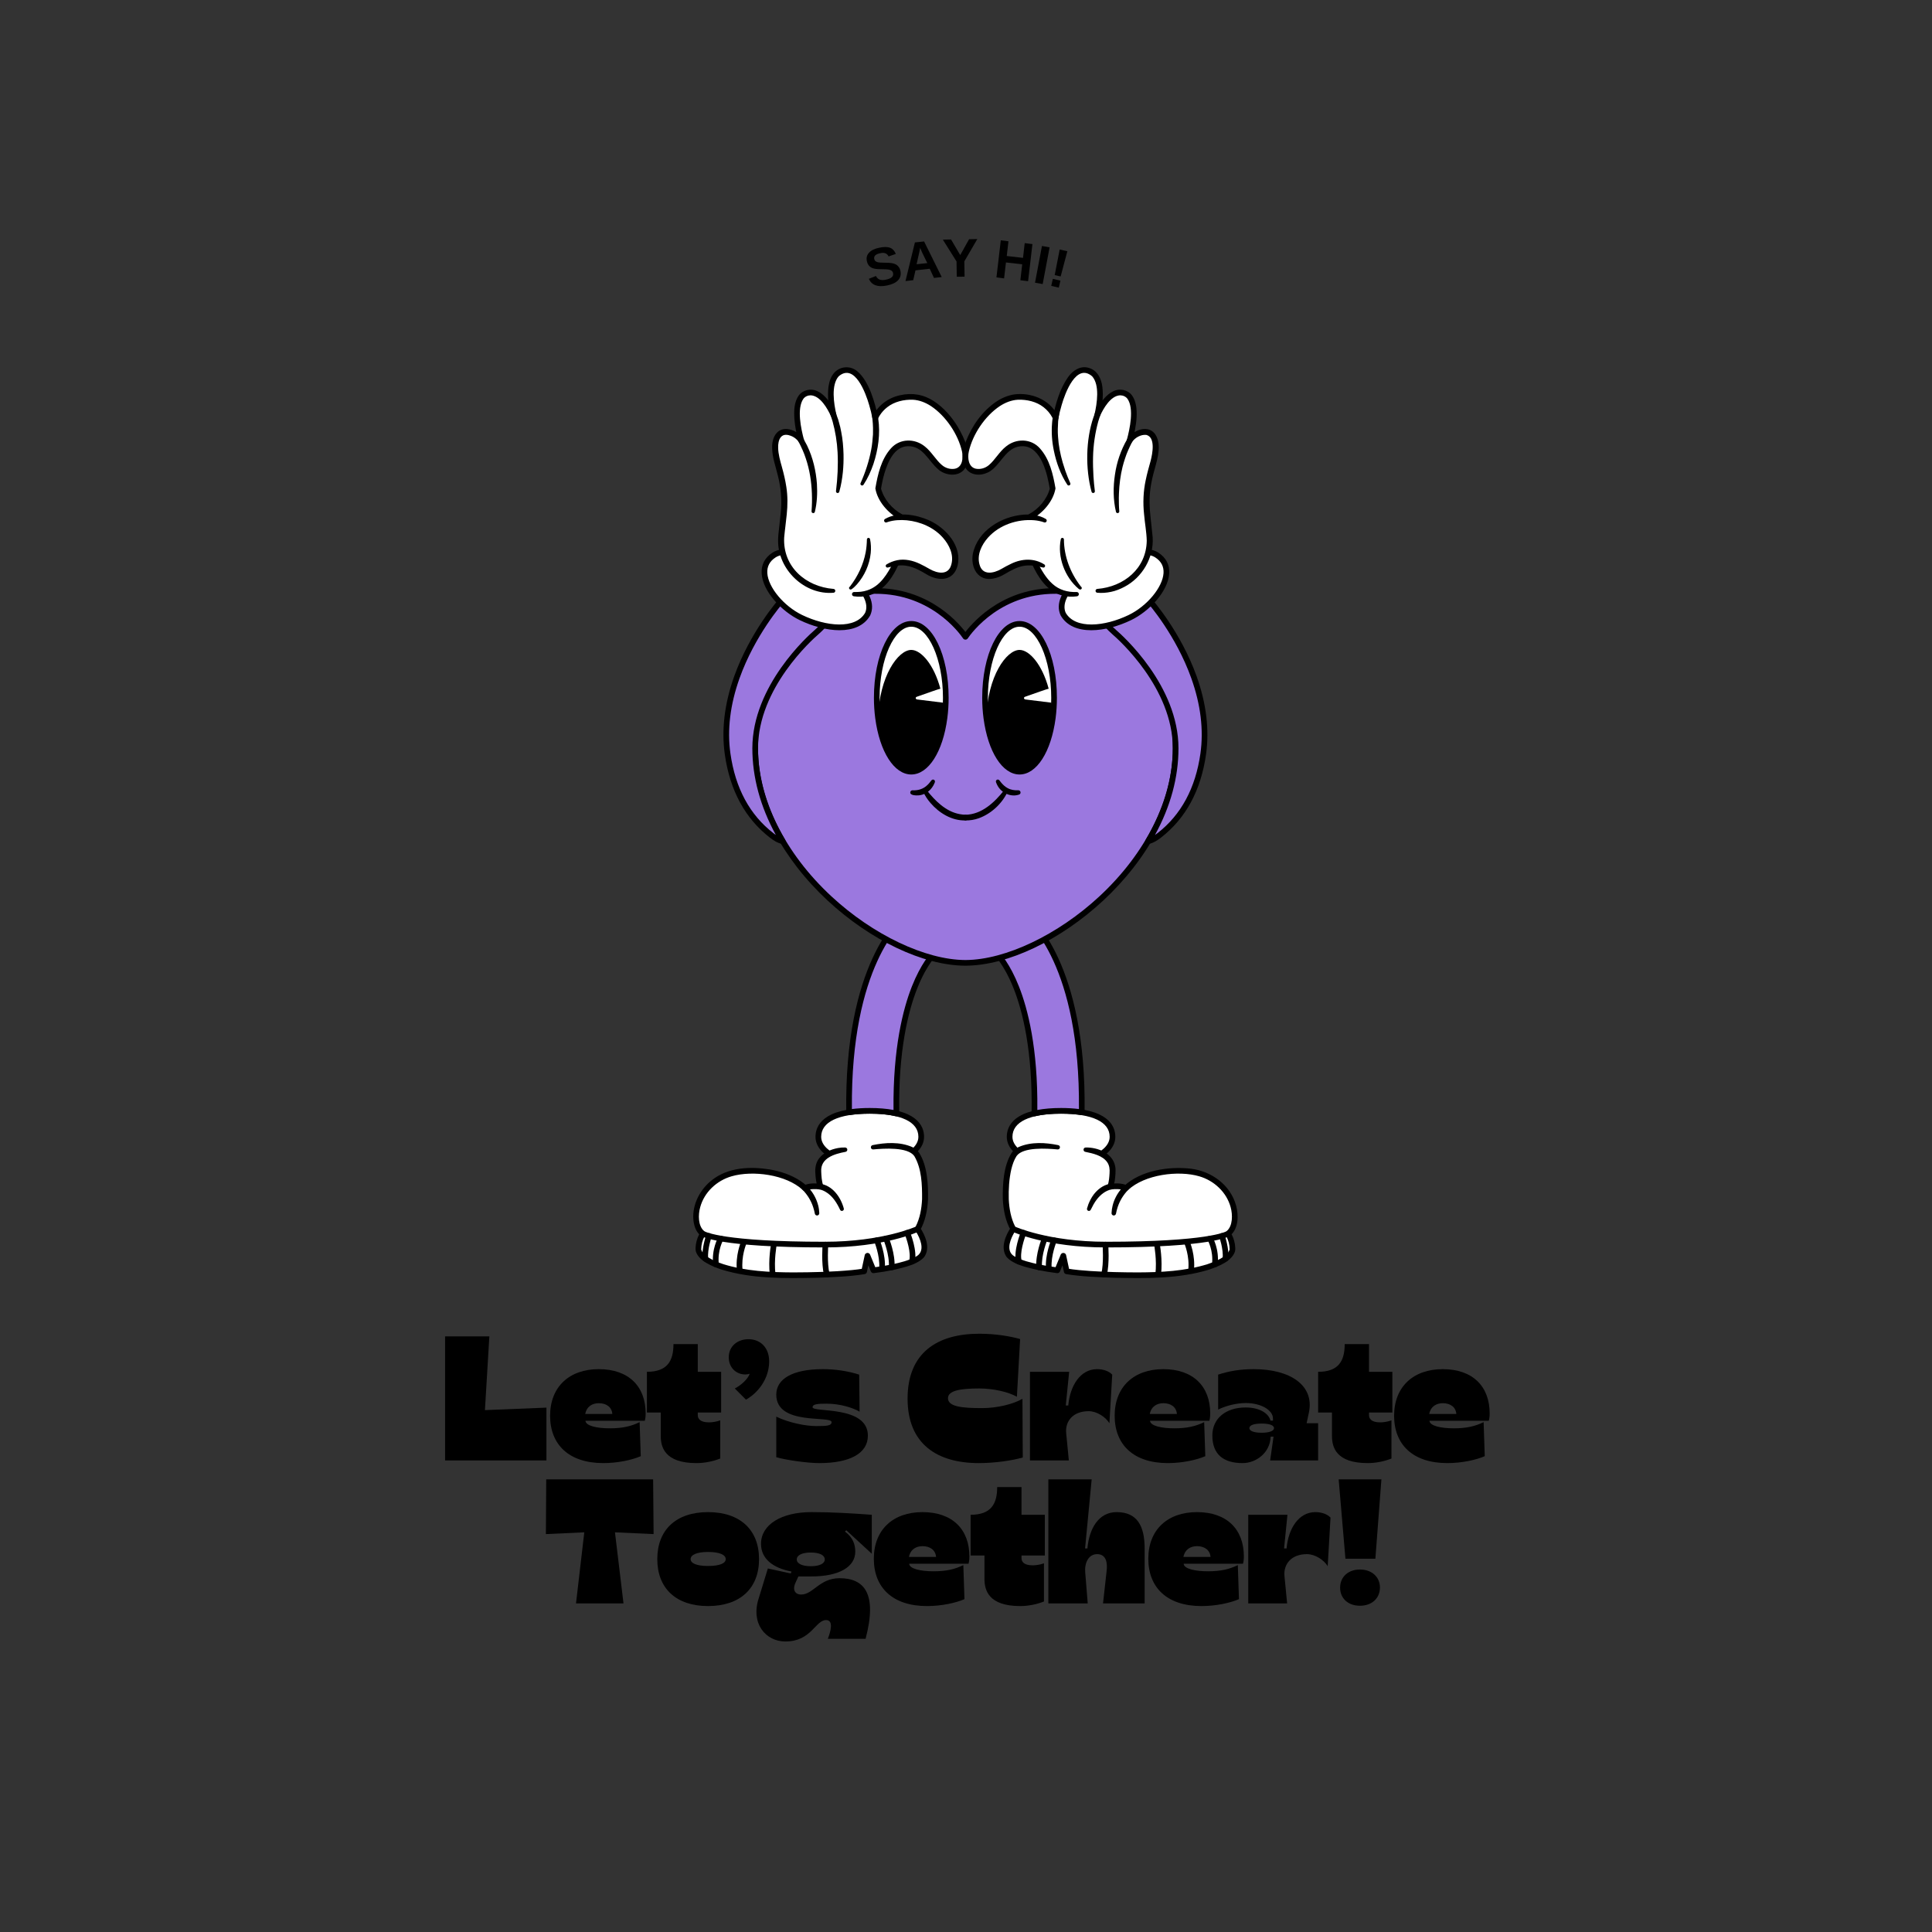 <svg xmlns="http://www.w3.org/2000/svg" xmlns:xlink="http://www.w3.org/1999/xlink" width="500" zoomAndPan="magnify" viewBox="0 0 375 375" height="500" preserveAspectRatio="xMidYMid meet" version="1.0"><rect x="0" y="0" width="375" height="375" fill="#333333" stroke="none"/><defs><g/><clipPath id="12e7d3effd"><path d="M 134.535 221 L 181 221 L 181 248.125 L 134.535 248.125 Z M 134.535 221 " clip-rule="nonzero"/></clipPath><clipPath id="0fbacedcfc"><path d="M 194 221 L 240.285 221 L 240.285 248.125 L 194 248.125 Z M 194 221 " clip-rule="nonzero"/></clipPath></defs><g fill="#000000" fill-opacity="1"><g transform="translate(85.422, 283.47)"><g><path d="M 8.703 -9.766 L 9.562 -24.078 L 0.969 -24.078 L 0.969 0 L 20.641 0 L 20.641 -10.25 Z M 8.703 -9.766 "/></g></g></g><g fill="#000000" fill-opacity="1"><g transform="translate(106.369, 283.47)"><g><path d="M 10.734 0.516 C 13.562 0.516 16.375 -0.109 18 -0.828 L 17.781 -7.438 C 16.172 -6.641 14.484 -6.234 12 -6.234 C 9.5 -6.234 7.328 -6.703 7.266 -7.703 L 18.781 -7.703 C 18.859 -7.953 18.953 -8.391 18.953 -9.125 C 18.953 -14.344 15.688 -17.719 9.844 -17.719 C 4.156 -17.719 0.406 -14.312 0.406 -8.672 C 0.406 -3.062 4.062 0.516 10.734 0.516 Z M 7.219 -9.016 C 7.531 -10.531 8.641 -11.109 9.875 -11.109 C 11.312 -11.109 12.391 -10.359 12.484 -9.016 Z M 7.219 -9.016 "/></g></g></g><g fill="#000000" fill-opacity="1"><g transform="translate(125.423, 283.47)"><g><path d="M 9.766 0.516 C 11.422 0.516 13.109 0.141 14.375 -0.375 L 14.375 -7.781 C 13.594 -7.5 12.797 -7.391 12.188 -7.391 C 10.453 -7.391 10.016 -8.125 10.016 -8.781 L 10.016 -9.297 L 14.547 -9.297 L 14.547 -17.203 L 10.016 -17.203 L 10.016 -22.578 L 5.297 -22.578 C 5.297 -19.297 4.094 -17.203 0.141 -17.203 L 0.141 -9.297 L 2.828 -9.297 L 2.828 -4.75 C 2.828 -2.578 3.609 0.516 9.766 0.516 Z M 9.766 0.516 "/></g></g></g><g fill="#000000" fill-opacity="1"><g transform="translate(139.903, 283.47)"><g><path d="M 4.891 -11.797 C 7.328 -13.172 9.391 -15.938 9.391 -19.234 C 9.391 -21.953 7.641 -23.531 5.375 -23.531 C 3.203 -23.531 1.547 -22.125 1.547 -20.031 C 1.547 -18 3 -16.688 4.75 -16.688 C 5.094 -16.688 5.406 -16.75 5.609 -16.828 C 5.328 -15.859 3.891 -14.547 2.719 -13.969 Z M 4.891 -11.797 "/></g></g></g><g fill="#000000" fill-opacity="1"><g transform="translate(150.393, 283.47)"><g><path d="M 8.641 0.516 C 14.516 0.516 18.062 -1.344 18.062 -4.812 C 18.062 -10.734 7.328 -9.25 7.328 -10.328 C 7.328 -10.938 8.328 -11.016 10.047 -11.016 C 12.625 -11.016 15.109 -10.25 16.453 -9.469 L 16.375 -16.656 C 14.109 -17.375 11.703 -17.719 9.328 -17.719 C 3.438 -17.719 0.281 -15.828 0.281 -12.766 C 0.281 -6.672 11.016 -8.781 11.016 -7.438 C 11.016 -6.703 9.984 -6.672 7.984 -6.672 C 5.953 -6.672 2.688 -7.328 0.281 -8.5 L 0.281 -0.625 C 2.375 -0.031 6.438 0.516 8.641 0.516 Z M 8.641 0.516 "/></g></g></g><g fill="#000000" fill-opacity="1"><g transform="translate(168.416, 283.47)"><g/></g></g><g fill="#000000" fill-opacity="1"><g transform="translate(175.535, 283.47)"><g><path d="M 14.453 0.516 C 17.516 0.516 20.953 0.031 22.984 -0.578 L 22.922 -11.969 C 21.188 -10.938 18.031 -10.156 15.062 -10.156 C 11.25 -10.156 8.469 -10.422 8.469 -12.078 C 8.469 -13.562 10.875 -13.969 14.547 -13.969 C 17.312 -13.969 20.234 -13.281 21.844 -12.359 L 22.469 -23.562 C 20.641 -24.078 17.828 -24.594 14.547 -24.594 C 6.406 -24.594 0.625 -20.922 0.625 -12 C 0.625 -3.203 6.328 0.516 14.453 0.516 Z M 14.453 0.516 "/></g></g></g><g fill="#000000" fill-opacity="1"><g transform="translate(199.164, 283.47)"><g><path d="M 7.781 -5.297 C 7.562 -7.562 9.047 -9.562 12.141 -9.562 C 13.734 -9.562 15.453 -8.422 16.172 -7.219 L 16.719 -16.656 C 16.109 -17.312 15.031 -17.719 13.766 -17.719 C 10.531 -17.719 8.531 -14.516 8.188 -10.672 L 7.703 -10.672 L 8.359 -17.203 L 0.75 -17.203 L 0.75 0 L 8.297 0 Z M 7.781 -5.297 "/></g></g></g><g fill="#000000" fill-opacity="1"><g transform="translate(215.949, 283.47)"><g><path d="M 10.734 0.516 C 13.562 0.516 16.375 -0.109 18 -0.828 L 17.781 -7.438 C 16.172 -6.641 14.484 -6.234 12 -6.234 C 9.5 -6.234 7.328 -6.703 7.266 -7.703 L 18.781 -7.703 C 18.859 -7.953 18.953 -8.391 18.953 -9.125 C 18.953 -14.344 15.688 -17.719 9.844 -17.719 C 4.156 -17.719 0.406 -14.312 0.406 -8.672 C 0.406 -3.062 4.062 0.516 10.734 0.516 Z M 7.219 -9.016 C 7.531 -10.531 8.641 -11.109 9.875 -11.109 C 11.312 -11.109 12.391 -10.359 12.484 -9.016 Z M 7.219 -9.016 "/></g></g></g><g fill="#000000" fill-opacity="1"><g transform="translate(235.003, 283.47)"><g><path d="M 6.188 0.516 C 8.812 0.516 11.531 -1.484 11.625 -4.609 L 12.188 -4.609 L 11.531 0 L 20.844 0 L 20.844 -7.219 L 18.609 -7.219 L 19.031 -9.188 C 20.234 -14.625 15.344 -17.719 8.359 -17.719 C 5.844 -17.719 3.609 -17.375 1.438 -16.656 L 1.438 -9.875 C 2.953 -10.625 5.016 -11.141 6.812 -11.141 C 9.812 -11.141 12.078 -9.734 12.078 -8.156 L 12.078 -7.734 L 11.594 -7.734 C 11.25 -9.125 9.5 -10.281 6.781 -10.281 C 2.891 -10.281 0.312 -8.125 0.312 -4.844 C 0.312 -1.203 2.438 0.516 6.188 0.516 Z M 9.875 -5.375 C 8.391 -5.375 7.5 -5.719 7.5 -6.266 C 7.5 -6.844 8.391 -7.156 9.875 -7.156 C 11.359 -7.156 12.281 -6.844 12.281 -6.266 C 12.281 -5.719 11.359 -5.375 9.875 -5.375 Z M 9.875 -5.375 "/></g></g></g><g fill="#000000" fill-opacity="1"><g transform="translate(255.709, 283.47)"><g><path d="M 9.766 0.516 C 11.422 0.516 13.109 0.141 14.375 -0.375 L 14.375 -7.781 C 13.594 -7.5 12.797 -7.391 12.188 -7.391 C 10.453 -7.391 10.016 -8.125 10.016 -8.781 L 10.016 -9.297 L 14.547 -9.297 L 14.547 -17.203 L 10.016 -17.203 L 10.016 -22.578 L 5.297 -22.578 C 5.297 -19.297 4.094 -17.203 0.141 -17.203 L 0.141 -9.297 L 2.828 -9.297 L 2.828 -4.75 C 2.828 -2.578 3.609 0.516 9.766 0.516 Z M 9.766 0.516 "/></g></g></g><g fill="#000000" fill-opacity="1"><g transform="translate(270.189, 283.47)"><g><path d="M 10.734 0.516 C 13.562 0.516 16.375 -0.109 18 -0.828 L 17.781 -7.438 C 16.172 -6.641 14.484 -6.234 12 -6.234 C 9.5 -6.234 7.328 -6.703 7.266 -7.703 L 18.781 -7.703 C 18.859 -7.953 18.953 -8.391 18.953 -9.125 C 18.953 -14.344 15.688 -17.719 9.844 -17.719 C 4.156 -17.719 0.406 -14.312 0.406 -8.672 C 0.406 -3.062 4.062 0.516 10.734 0.516 Z M 7.219 -9.016 C 7.531 -10.531 8.641 -11.109 9.875 -11.109 C 11.312 -11.109 12.391 -10.359 12.484 -9.016 Z M 7.219 -9.016 "/></g></g></g><g fill="#000000" fill-opacity="1"><g transform="translate(105.333, 311.22)"><g><path d="M 21.438 -24.078 L 0.688 -24.078 L 0.625 -13.453 L 8.078 -13.797 L 6.469 0 L 15.688 0 L 14.031 -13.797 L 21.531 -13.453 Z M 21.438 -24.078 "/></g></g></g><g fill="#000000" fill-opacity="1"><g transform="translate(127.173, 311.22)"><g><path d="M 10.25 0.516 C 16.453 0.516 20.156 -2.891 20.156 -8.594 C 20.156 -14.312 16.453 -17.719 10.25 -17.719 C 4.094 -17.719 0.406 -14.312 0.406 -8.594 C 0.406 -2.891 4.094 0.516 10.25 0.516 Z M 10.25 -7.266 C 8.047 -7.266 6.875 -7.781 6.875 -8.594 C 6.875 -9.422 8.047 -9.984 10.25 -9.984 C 12.531 -9.984 13.688 -9.422 13.688 -8.594 C 13.688 -7.781 12.531 -7.266 10.25 -7.266 Z M 10.25 -7.266 "/></g></g></g><g fill="#000000" fill-opacity="1"><g transform="translate(147.431, 311.22)"><g><path d="M 5.016 7.391 C 10.047 7.391 10.844 3.234 12.906 3.234 C 14.422 3.234 13.797 5.469 13.25 6.875 L 20.578 6.875 C 22.922 -2 20.266 -4.891 15.516 -4.891 C 11.625 -4.891 10.422 -1.719 8.047 -1.719 C 7.047 -1.719 6.266 -2.484 6.984 -4.031 L 7.531 -5.234 L 10.047 -5.234 C 15.516 -5.234 18.578 -7.125 18.578 -10.047 C 18.578 -11.453 18.094 -12.828 16.578 -13.938 L 16.828 -14.203 L 21.781 -9.641 L 21.781 -17.203 C 17.891 -17.484 14.203 -17.719 10.047 -17.719 C 4.266 -17.719 0.281 -15.312 0.281 -11.562 C 0.281 -8.672 2.578 -6.875 6.188 -6.188 L 6.062 -5.812 L 1.609 -6.781 L -0.141 -1.062 C -1.797 3.922 1.203 7.391 5.016 7.391 Z M 9.938 -7.219 C 8.25 -7.219 7.219 -7.734 7.219 -8.531 C 7.219 -9.359 8.25 -9.875 9.938 -9.875 C 11.656 -9.875 12.656 -9.359 12.656 -8.531 C 12.656 -7.734 11.656 -7.219 9.938 -7.219 Z M 9.938 -7.219 "/></g></g></g><g fill="#000000" fill-opacity="1"><g transform="translate(169.203, 311.22)"><g><path d="M 10.734 0.516 C 13.562 0.516 16.375 -0.109 18 -0.828 L 17.781 -7.438 C 16.172 -6.641 14.484 -6.234 12 -6.234 C 9.5 -6.234 7.328 -6.703 7.266 -7.703 L 18.781 -7.703 C 18.859 -7.953 18.953 -8.391 18.953 -9.125 C 18.953 -14.344 15.688 -17.719 9.844 -17.719 C 4.156 -17.719 0.406 -14.312 0.406 -8.672 C 0.406 -3.062 4.062 0.516 10.734 0.516 Z M 7.219 -9.016 C 7.531 -10.531 8.641 -11.109 9.875 -11.109 C 11.312 -11.109 12.391 -10.359 12.484 -9.016 Z M 7.219 -9.016 "/></g></g></g><g fill="#000000" fill-opacity="1"><g transform="translate(188.257, 311.22)"><g><path d="M 9.766 0.516 C 11.422 0.516 13.109 0.141 14.375 -0.375 L 14.375 -7.781 C 13.594 -7.5 12.797 -7.391 12.188 -7.391 C 10.453 -7.391 10.016 -8.125 10.016 -8.781 L 10.016 -9.297 L 14.547 -9.297 L 14.547 -17.203 L 10.016 -17.203 L 10.016 -22.578 L 5.297 -22.578 C 5.297 -19.297 4.094 -17.203 0.141 -17.203 L 0.141 -9.297 L 2.828 -9.297 L 2.828 -4.75 C 2.828 -2.578 3.609 0.516 9.766 0.516 Z M 9.766 0.516 "/></g></g></g><g fill="#000000" fill-opacity="1"><g transform="translate(202.737, 311.22)"><g><path d="M 8.391 0 L 7.906 -5.984 C 7.734 -7.781 8.5 -9.562 10.219 -9.562 C 11.938 -9.562 12.281 -7.953 12.047 -6.188 L 11.359 0 L 19.438 0 L 19.438 -10.625 C 19.438 -15.031 18 -17.719 14 -17.719 C 10.5 -17.719 8.672 -14.516 8.328 -10.672 L 7.875 -10.672 L 9.156 -24.078 L 0.75 -24.078 L 0.75 0 Z M 8.391 0 "/></g></g></g><g fill="#000000" fill-opacity="1"><g transform="translate(222.48, 311.22)"><g><path d="M 10.734 0.516 C 13.562 0.516 16.375 -0.109 18 -0.828 L 17.781 -7.438 C 16.172 -6.641 14.484 -6.234 12 -6.234 C 9.5 -6.234 7.328 -6.703 7.266 -7.703 L 18.781 -7.703 C 18.859 -7.953 18.953 -8.391 18.953 -9.125 C 18.953 -14.344 15.688 -17.719 9.844 -17.719 C 4.156 -17.719 0.406 -14.312 0.406 -8.672 C 0.406 -3.062 4.062 0.516 10.734 0.516 Z M 7.219 -9.016 C 7.531 -10.531 8.641 -11.109 9.875 -11.109 C 11.312 -11.109 12.391 -10.359 12.484 -9.016 Z M 7.219 -9.016 "/></g></g></g><g fill="#000000" fill-opacity="1"><g transform="translate(241.534, 311.22)"><g><path d="M 7.781 -5.297 C 7.562 -7.562 9.047 -9.562 12.141 -9.562 C 13.734 -9.562 15.453 -8.422 16.172 -7.219 L 16.719 -16.656 C 16.109 -17.312 15.031 -17.719 13.766 -17.719 C 10.531 -17.719 8.531 -14.516 8.188 -10.672 L 7.703 -10.672 L 8.359 -17.203 L 0.75 -17.203 L 0.75 0 L 8.297 0 Z M 7.781 -5.297 "/></g></g></g><g fill="#000000" fill-opacity="1"><g transform="translate(258.319, 311.22)"><g><path d="M 8.641 -8.672 L 9.812 -24.078 L 1.516 -24.078 L 2.828 -8.672 Z M 5.641 0.453 C 7.953 0.453 9.5 -0.969 9.531 -3.062 C 9.531 -5.125 7.953 -6.578 5.641 -6.578 C 3.344 -6.578 1.797 -5.125 1.797 -3.062 C 1.797 -0.969 3.344 0.453 5.641 0.453 Z M 5.641 0.453 "/></g></g></g><path fill="#ffffff" d="M 168.824 215.613 C 160.887 215.613 158.84 218.281 158.84 220.652 C 158.84 223.332 162.254 224.66 162.359 224.734 L 175.289 224.734 C 175.395 224.66 178.809 223.332 178.809 220.652 C 178.809 218.281 176.762 215.613 168.824 215.613 Z M 168.824 215.613 " fill-opacity="1" fill-rule="nonzero"/><path fill="#000000" d="M 175.289 225.285 L 162.359 225.285 C 162.266 225.285 162.176 225.262 162.094 225.215 C 162.078 225.207 162.062 225.199 162.039 225.188 C 159.621 224.074 158.289 222.465 158.289 220.652 C 158.289 218.562 159.66 215.062 168.824 215.062 C 177.988 215.062 179.359 218.562 179.359 220.652 C 179.359 222.465 178.027 224.074 175.609 225.188 C 175.586 225.199 175.57 225.207 175.555 225.215 C 175.473 225.262 175.383 225.285 175.289 225.285 Z M 162.484 224.184 L 175.164 224.184 C 176.324 223.645 178.258 222.477 178.258 220.652 C 178.258 217.758 174.906 216.164 168.824 216.164 C 162.742 216.164 159.391 217.758 159.391 220.652 C 159.391 222.477 161.324 223.645 162.484 224.184 Z M 162.484 224.184 " fill-opacity="1" fill-rule="nonzero"/><path fill="#ffffff" d="M 164.07 223.152 C 164.07 223.152 158.734 223.387 158.82 227.266 C 158.871 229.547 159.289 230.336 159.289 230.336 C 159.289 230.336 157.387 230.031 156.203 230.586 C 156.203 230.586 153.133 227.246 145.77 227.246 C 137.941 227.246 135.105 232.777 135.105 236.047 C 135.105 238.762 136.434 239.457 136.434 239.457 C 136.434 239.457 135.57 240.625 135.555 242.438 C 135.535 244.25 140.168 247.523 153.633 247.523 C 163.977 247.523 167.73 246.766 167.73 246.766 L 168.383 243.742 L 169.539 246.566 C 169.539 246.566 177.926 245.633 179.113 243.406 C 180.168 241.422 178.105 238.543 178.105 238.543 C 178.105 238.543 179.566 236.262 179.566 232.023 C 179.566 227.785 178.785 225.301 177.875 223.98 C 176.957 222.652 173.707 222.004 169.434 222.688 " fill-opacity="1" fill-rule="nonzero"/><g clip-path="url(#12e7d3effd)"><path fill="#000000" d="M 164.09 223.578 C 161.969 223.973 159.223 224.777 159.398 227.406 C 159.434 228.301 159.488 229.25 159.777 230.078 C 159.777 230.078 159.203 230.879 159.203 230.879 C 158.98 230.848 158.723 230.824 158.484 230.812 C 158.008 230.789 157.516 230.805 157.055 230.895 C 156.617 230.949 156.168 231.352 155.801 230.965 C 152.598 227.984 146.109 227.121 141.996 228.32 C 139.121 229.148 136.688 231.414 135.906 234.328 C 135.5 235.773 135.473 237.965 136.688 238.969 C 136.688 238.969 136.875 239.785 136.875 239.785 C 136.848 239.824 136.793 239.906 136.754 239.977 C 136.332 240.723 136.113 241.598 136.105 242.457 C 136.109 242.48 136.109 242.504 136.109 242.527 C 136.109 242.527 136.129 242.609 136.129 242.609 C 136.457 243.512 137.453 244.078 138.324 244.543 C 138.977 244.871 139.672 245.137 140.383 245.371 C 144.742 246.73 149.367 246.953 153.914 246.973 C 157.742 246.961 161.574 246.879 165.387 246.516 C 166.121 246.441 166.902 246.352 167.621 246.227 C 167.621 246.227 167.191 246.648 167.191 246.648 C 167.191 246.648 167.844 243.625 167.844 243.625 C 167.906 243.328 168.199 243.141 168.496 243.203 C 168.68 243.242 168.824 243.371 168.891 243.535 C 168.891 243.535 170.051 246.355 170.051 246.355 L 169.48 246.02 C 170.73 245.867 172.004 245.656 173.242 245.398 C 174.781 245.055 176.309 244.691 177.672 243.961 C 179.492 243.117 178.875 241.059 178.121 239.629 C 177.98 239.367 177.816 239.09 177.66 238.863 C 177.477 238.613 177.566 238.344 177.715 238.113 C 178.559 236.469 178.883 234.605 178.973 232.766 C 178.996 229.957 178.906 226.836 177.465 224.391 C 176.184 222.582 171.535 222.918 169.496 223.102 C 168.969 223.145 168.863 222.387 169.367 222.27 C 171.84 221.762 174.621 221.586 177.047 222.633 C 177.578 222.887 178.098 223.27 178.41 223.77 C 180.008 226.285 180.184 229.918 180.125 232.812 C 180.02 234.887 179.605 237.016 178.57 238.84 C 178.57 238.84 178.555 238.223 178.555 238.223 C 179.609 239.824 180.629 242.16 179.414 243.949 C 178.141 245.465 175.316 246.039 173.473 246.477 C 172.188 246.742 170.91 246.957 169.602 247.113 C 169.352 247.141 169.121 247 169.031 246.781 C 169.035 246.777 167.871 243.953 167.871 243.953 C 167.871 243.953 168.918 243.859 168.918 243.859 C 168.918 243.859 168.266 246.883 168.266 246.883 C 168.223 247.102 168.047 247.266 167.836 247.305 C 164.758 247.801 161.648 247.902 158.543 248.012 C 152.359 248.133 146.02 248.262 140.043 246.418 C 138.32 245.832 135.648 244.793 135.059 242.883 C 134.953 242.43 135.02 241.965 135.078 241.516 C 135.219 240.664 135.5 239.848 135.988 239.129 C 135.988 239.129 136.176 239.945 136.176 239.945 C 135.941 239.82 135.844 239.703 135.668 239.531 C 134.809 238.605 134.555 237.254 134.555 236.055 C 134.594 233.336 136.039 230.762 138.141 229.09 C 141.309 226.562 145.605 226.375 149.453 226.996 C 151.543 227.363 153.625 228.051 155.398 229.242 C 155.84 229.539 156.223 229.828 156.605 230.215 C 156.605 230.215 155.969 230.09 155.969 230.09 C 157.102 229.609 158.207 229.656 159.375 229.793 C 159.375 229.793 158.805 230.594 158.805 230.594 C 158.773 230.535 158.762 230.508 158.746 230.473 C 158.41 229.617 158.316 228.684 158.262 227.781 C 158.18 226.785 158.328 225.734 158.938 224.91 C 159.816 223.711 161.25 223.09 162.66 222.832 C 163.121 222.75 163.566 222.711 164.055 222.73 C 164.289 222.738 164.473 222.934 164.465 223.168 C 164.457 223.383 164.293 223.551 164.09 223.578 Z M 164.09 223.578 " fill-opacity="1" fill-rule="nonzero"/></g><path fill="#000000" d="M 160.098 242.125 C 139.699 242.125 136.266 240.008 136.129 239.914 C 135.875 239.746 135.805 239.406 135.973 239.152 C 136.141 238.902 136.477 238.832 136.727 238.992 C 136.887 239.086 140.41 241.023 160.098 241.023 C 171.348 241.023 177.809 238.07 177.875 238.043 C 178.148 237.914 178.477 238.031 178.605 238.309 C 178.734 238.582 178.617 238.91 178.34 239.039 C 178.07 239.164 171.613 242.125 160.098 242.125 Z M 160.098 242.125 " fill-opacity="1" fill-rule="nonzero"/><path fill="#000000" d="M 156.566 230.172 C 157.676 231.188 158.445 232.547 158.816 233.996 C 158.941 234.477 159 234.969 159.023 235.465 C 159.039 235.703 158.855 235.91 158.613 235.926 C 158.383 235.938 158.188 235.77 158.156 235.551 C 158.062 235.117 157.977 234.691 157.828 234.281 C 157.43 233.059 156.73 231.922 155.836 231 C 155.312 230.504 156.008 229.715 156.566 230.172 Z M 156.566 230.172 " fill-opacity="1" fill-rule="nonzero"/><path fill="#000000" d="M 159.094 229.758 C 161.539 230.027 163.18 232.332 163.777 234.551 C 163.906 234.988 163.289 235.242 163.074 234.84 C 162.434 233.484 161.594 232.125 160.277 231.352 C 159.871 231.102 159.41 230.922 158.949 230.84 C 158.293 230.688 158.426 229.727 159.094 229.758 Z M 159.094 229.758 " fill-opacity="1" fill-rule="nonzero"/><path fill="#000000" d="M 176.992 245.441 C 176.941 245.441 176.887 245.434 176.836 245.418 C 176.543 245.332 176.379 245.027 176.465 244.734 C 176.902 243.242 175.98 240.453 175.59 239.504 C 175.477 239.223 175.609 238.902 175.891 238.785 C 176.172 238.668 176.492 238.805 176.609 239.086 C 176.672 239.238 178.156 242.875 177.52 245.047 C 177.449 245.285 177.23 245.441 176.992 245.441 Z M 176.992 245.441 " fill-opacity="1" fill-rule="nonzero"/><path fill="#000000" d="M 173.074 246.547 C 173.062 246.547 173.047 246.543 173.031 246.543 C 172.73 246.52 172.5 246.258 172.523 245.953 C 172.703 243.578 171.484 240.633 171.473 240.602 C 171.355 240.324 171.488 240 171.77 239.883 C 172.051 239.766 172.371 239.898 172.488 240.18 C 172.543 240.309 173.82 243.395 173.621 246.035 C 173.602 246.324 173.359 246.547 173.074 246.547 Z M 173.074 246.547 " fill-opacity="1" fill-rule="nonzero"/><path fill="#000000" d="M 171.199 246.691 C 171.188 246.691 171.172 246.688 171.16 246.688 C 170.855 246.664 170.629 246.402 170.652 246.098 C 170.828 243.719 169.691 240.977 169.68 240.949 C 169.562 240.672 169.695 240.348 169.977 240.23 C 170.254 240.113 170.578 240.242 170.695 240.523 C 170.746 240.645 171.949 243.539 171.75 246.18 C 171.727 246.469 171.484 246.691 171.199 246.691 Z M 171.199 246.691 " fill-opacity="1" fill-rule="nonzero"/><path fill="#000000" d="M 160.48 247.945 C 160.234 247.945 160.008 247.777 159.945 247.523 C 159.383 245.203 159.656 241.68 159.668 241.531 C 159.691 241.227 159.953 241.004 160.262 241.027 C 160.562 241.051 160.789 241.316 160.766 241.621 C 160.762 241.652 160.492 245.117 161.016 247.266 C 161.09 247.559 160.906 247.855 160.613 247.93 C 160.566 247.941 160.523 247.945 160.48 247.945 Z M 160.48 247.945 " fill-opacity="1" fill-rule="nonzero"/><path fill="#000000" d="M 149.969 247.945 C 149.691 247.945 149.457 247.738 149.422 247.457 C 149.082 244.496 149.645 241.59 149.672 241.469 C 149.73 241.172 150.016 240.977 150.316 241.035 C 150.613 241.094 150.809 241.383 150.75 241.684 C 150.746 241.711 150.195 244.547 150.516 247.332 C 150.551 247.633 150.336 247.906 150.031 247.941 C 150.012 247.945 149.988 247.945 149.969 247.945 Z M 149.969 247.945 " fill-opacity="1" fill-rule="nonzero"/><path fill="#000000" d="M 143.59 247.164 C 143.312 247.164 143.074 246.957 143.043 246.68 C 142.695 243.656 143.816 241.066 143.863 240.957 C 143.988 240.68 144.312 240.555 144.59 240.676 C 144.867 240.801 144.996 241.125 144.871 241.402 C 144.855 241.438 143.828 243.844 144.137 246.551 C 144.172 246.855 143.957 247.129 143.652 247.16 C 143.633 247.164 143.609 247.164 143.59 247.164 Z M 143.59 247.164 " fill-opacity="1" fill-rule="nonzero"/><path fill="#000000" d="M 138.973 245.992 C 138.699 245.992 138.461 245.785 138.426 245.504 C 138.078 242.445 139.375 240.215 139.434 240.121 C 139.586 239.859 139.926 239.773 140.188 239.93 C 140.449 240.086 140.535 240.422 140.379 240.684 C 140.363 240.715 139.215 242.711 139.523 245.379 C 139.555 245.684 139.34 245.953 139.039 245.988 C 139.016 245.992 138.996 245.992 138.973 245.992 Z M 138.973 245.992 " fill-opacity="1" fill-rule="nonzero"/><path fill="#000000" d="M 136.902 244.883 C 136.617 244.883 136.379 244.668 136.355 244.379 C 136.176 242.262 137.043 239.809 137.078 239.707 C 137.184 239.422 137.496 239.273 137.785 239.375 C 138.07 239.477 138.219 239.793 138.117 240.078 C 138.109 240.102 137.293 242.41 137.449 244.289 C 137.477 244.59 137.25 244.855 136.949 244.883 C 136.934 244.883 136.918 244.887 136.902 244.887 Z M 136.902 244.883 " fill-opacity="1" fill-rule="nonzero"/><path fill="#9b78df" d="M 181.613 184.742 C 185.578 180.238 180.227 174.637 176 177.484 C 174.77 178.438 164.406 187.324 164.809 215.898 C 165.941 215.715 167.27 215.613 168.824 215.613 C 170.941 215.613 172.641 215.805 173.992 216.129 C 173.785 203.895 175.746 196.125 177.508 191.672 C 179.523 186.582 181.684 184.691 181.703 184.672 C 181.648 184.723 181.613 184.742 181.613 184.742 Z M 181.613 184.742 " fill-opacity="1" fill-rule="nonzero"/><path fill="#000000" d="M 173.992 216.68 C 173.949 216.68 173.906 216.672 173.863 216.664 C 172.477 216.332 170.781 216.164 168.824 216.164 C 167.367 216.164 166.047 216.258 164.898 216.441 C 164.738 216.469 164.578 216.422 164.453 216.32 C 164.332 216.219 164.262 216.066 164.258 215.906 C 163.852 187.027 174.453 177.984 175.664 177.047 C 175.672 177.043 175.684 177.035 175.691 177.027 C 178.176 175.355 180.828 176.328 182.246 177.938 C 183.719 179.617 184.25 182.391 182.207 184.895 C 182.176 184.969 182.125 185.035 182.062 185.09 C 182.043 185.105 179.961 186.977 178.023 191.871 C 176.32 196.176 174.336 203.871 174.543 216.117 C 174.543 216.289 174.469 216.449 174.336 216.559 C 174.238 216.637 174.117 216.68 173.992 216.68 Z M 168.824 215.062 C 170.559 215.062 172.105 215.191 173.43 215.445 C 173.305 203.418 175.293 195.781 176.996 191.469 C 178.719 187.113 180.582 185.016 181.164 184.43 C 181.176 184.414 181.188 184.395 181.203 184.379 C 183.137 182.184 182.527 179.93 181.418 178.668 C 180.312 177.41 178.25 176.645 176.32 177.93 C 175.098 178.883 165.109 187.527 165.352 215.266 C 166.402 215.129 167.566 215.062 168.824 215.062 Z M 168.824 215.062 " fill-opacity="1" fill-rule="nonzero"/><path fill="#ffffff" d="M 205.949 215.613 C 213.887 215.613 215.934 218.281 215.934 220.652 C 215.934 223.332 212.523 224.66 212.414 224.734 L 205.949 224.734 C 205.949 224.734 199.488 224.734 199.488 224.734 C 199.379 224.66 195.969 223.332 195.969 220.652 C 195.969 218.281 198.016 215.613 205.949 215.613 Z M 205.949 215.613 " fill-opacity="1" fill-rule="nonzero"/><path fill="#000000" d="M 212.414 225.285 L 199.484 225.285 C 199.391 225.285 199.301 225.262 199.219 225.215 C 199.207 225.207 199.188 225.199 199.164 225.188 C 196.746 224.074 195.418 222.465 195.418 220.652 C 195.418 218.562 196.785 215.062 205.949 215.062 C 215.117 215.062 216.484 218.562 216.484 220.652 C 216.484 222.465 215.152 224.074 212.738 225.188 C 212.715 225.199 212.695 225.207 212.684 225.215 C 212.602 225.262 212.508 225.285 212.414 225.285 Z M 199.609 224.184 L 212.289 224.184 C 213.453 223.645 215.383 222.477 215.383 220.652 C 215.383 217.758 212.031 216.164 205.949 216.164 C 199.867 216.164 196.516 217.758 196.516 220.652 C 196.516 222.477 198.449 223.645 199.609 224.184 Z M 199.609 224.184 " fill-opacity="1" fill-rule="nonzero"/><path fill="#ffffff" d="M 210.703 223.152 C 210.703 223.152 216.043 223.387 215.957 227.266 C 215.906 229.547 215.484 230.336 215.484 230.336 C 215.484 230.336 217.387 230.031 218.574 230.586 C 218.574 230.586 221.645 227.246 229.004 227.246 C 236.832 227.246 239.672 232.777 239.672 236.047 C 239.672 238.762 238.344 239.457 238.344 239.457 C 238.344 239.457 239.203 240.625 239.223 242.438 C 239.238 244.25 234.605 247.523 221.141 247.523 C 210.797 247.523 207.047 246.766 207.047 246.766 L 206.395 243.742 L 205.234 246.566 C 205.234 246.566 196.848 245.633 195.664 243.406 C 194.605 241.422 196.668 238.543 196.668 238.543 C 196.668 238.543 195.211 236.262 195.211 232.023 C 195.211 227.785 195.992 225.301 196.902 223.98 C 197.816 222.652 201.066 222.004 205.34 222.688 " fill-opacity="1" fill-rule="nonzero"/><g clip-path="url(#0fbacedcfc)"><path fill="#000000" d="M 210.723 222.727 C 213.055 222.68 215.93 223.801 216.445 226.328 C 216.551 226.805 216.535 227.297 216.512 227.781 C 216.449 228.727 216.367 229.711 215.973 230.594 C 215.973 230.602 215.398 229.793 215.398 229.793 C 216.57 229.652 217.672 229.609 218.809 230.09 C 218.809 230.09 218.168 230.215 218.168 230.215 C 221.426 227.172 226.871 226.344 231.16 226.844 C 235.199 227.348 238.844 230.012 239.934 234.035 C 240.441 235.902 240.406 238.504 238.766 239.836 C 238.715 239.871 238.684 239.895 238.598 239.945 L 238.785 239.129 C 239.273 239.848 239.555 240.664 239.695 241.516 C 239.754 241.965 239.82 242.43 239.715 242.883 C 239.125 244.797 236.445 245.832 234.73 246.418 C 228.754 248.262 222.414 248.133 216.23 248.012 C 213.125 247.902 210.016 247.801 206.938 247.305 C 206.715 247.262 206.547 247.09 206.508 246.879 C 206.508 246.879 205.855 243.859 205.855 243.859 L 206.902 243.953 C 206.902 243.953 205.742 246.777 205.742 246.777 C 205.645 247.012 205.41 247.141 205.172 247.113 C 203.863 246.953 202.586 246.742 201.301 246.473 C 199.453 246.039 196.637 245.461 195.359 243.949 C 194.145 242.164 195.164 239.82 196.219 238.219 C 196.219 238.219 196.203 238.836 196.203 238.836 C 195.168 237.012 194.758 234.887 194.648 232.812 C 194.59 229.914 194.766 226.285 196.363 223.77 C 196.68 223.273 197.195 222.887 197.727 222.633 C 200.152 221.586 202.934 221.762 205.406 222.27 C 205.922 222.395 205.793 223.145 205.277 223.102 C 203.227 222.918 198.586 222.586 197.309 224.391 C 196.824 225.145 196.512 226.055 196.289 226.977 C 195.863 228.84 195.75 230.828 195.801 232.766 C 195.891 234.602 196.215 236.465 197.059 238.113 C 197.219 238.355 197.285 238.617 197.113 238.863 C 196.957 239.09 196.793 239.367 196.652 239.629 C 195.902 241.047 195.281 243.125 197.102 243.961 C 198.465 244.691 199.992 245.055 201.531 245.398 C 202.77 245.656 204.043 245.867 205.293 246.02 C 205.293 246.02 204.723 246.355 204.723 246.355 C 204.723 246.355 205.883 243.531 205.883 243.531 C 206 243.25 206.32 243.117 206.602 243.234 C 206.773 243.305 206.895 243.457 206.93 243.625 L 207.582 246.648 C 207.582 246.648 207.156 246.227 207.156 246.227 C 208.633 246.477 210.168 246.598 211.672 246.703 C 214.727 246.902 217.797 246.965 220.863 246.973 C 225.406 246.953 230.031 246.73 234.391 245.371 C 235.777 244.898 238.117 244.02 238.645 242.609 C 238.645 242.609 238.664 242.527 238.664 242.527 C 238.664 242.504 238.668 242.48 238.668 242.457 C 238.66 241.598 238.445 240.723 238.02 239.977 C 237.98 239.906 237.926 239.824 237.898 239.785 L 238.086 238.969 C 239.301 237.969 239.27 235.766 238.871 234.328 C 238.086 231.414 235.652 229.148 232.777 228.32 C 228.672 227.121 222.176 227.984 218.977 230.965 C 218.594 231.352 218.16 230.945 217.719 230.895 C 217.258 230.805 216.77 230.789 216.289 230.812 C 216.051 230.824 215.793 230.848 215.57 230.879 C 215.57 230.879 215 230.078 215 230.078 C 215.254 229.352 215.316 228.516 215.363 227.727 C 215.426 226.98 215.344 226.195 214.898 225.57 C 213.996 224.297 212.164 223.875 210.684 223.578 C 210.172 223.512 210.199 222.75 210.723 222.73 Z M 210.723 222.727 " fill-opacity="1" fill-rule="nonzero"/></g><path fill="#000000" d="M 214.676 242.125 C 203.16 242.125 196.703 239.164 196.434 239.039 C 196.16 238.91 196.039 238.582 196.168 238.309 C 196.297 238.031 196.625 237.914 196.902 238.043 C 196.965 238.07 203.426 241.023 214.676 241.023 C 234.434 241.023 237.91 239.074 238.047 238.992 C 238.301 238.824 238.637 238.895 238.805 239.148 C 238.973 239.402 238.898 239.746 238.645 239.914 C 238.512 240.008 235.078 242.125 214.676 242.125 Z M 214.676 242.125 " fill-opacity="1" fill-rule="nonzero"/><path fill="#000000" d="M 218.938 231 C 218.043 231.922 217.348 233.059 216.945 234.281 C 216.793 234.699 216.707 235.141 216.613 235.578 C 216.562 235.816 216.332 235.965 216.098 235.918 C 215.883 235.871 215.738 235.676 215.75 235.465 C 215.773 234.969 215.836 234.477 215.961 233.996 C 216.258 232.793 216.855 231.668 217.664 230.727 C 217.844 230.527 217.996 230.359 218.211 230.172 C 218.766 229.711 219.465 230.504 218.938 231 Z M 218.938 231 " fill-opacity="1" fill-rule="nonzero"/><path fill="#000000" d="M 215.75 230.855 C 214.586 231.09 213.598 231.891 212.883 232.824 C 212.41 233.43 212.055 234.117 211.715 234.809 C 211.625 235.012 211.383 235.105 211.184 235 C 211.02 234.914 210.945 234.723 210.996 234.551 C 211.074 234.285 211.164 234.016 211.254 233.746 C 211.52 233.082 211.848 232.438 212.277 231.863 C 212.906 231.039 213.746 230.332 214.73 229.969 C 215.039 229.859 215.348 229.777 215.68 229.758 C 216.406 229.746 216.461 230.766 215.75 230.855 Z M 215.75 230.855 " fill-opacity="1" fill-rule="nonzero"/><path fill="#000000" d="M 197.781 245.441 C 197.543 245.441 197.324 245.285 197.254 245.047 C 196.617 242.875 198.102 239.238 198.164 239.086 C 198.281 238.805 198.605 238.672 198.883 238.785 C 199.164 238.902 199.301 239.223 199.184 239.504 C 198.793 240.453 197.871 243.242 198.312 244.734 C 198.398 245.027 198.23 245.332 197.938 245.418 C 197.887 245.434 197.832 245.441 197.781 245.441 Z M 197.781 245.441 " fill-opacity="1" fill-rule="nonzero"/><path fill="#000000" d="M 201.699 246.547 C 201.414 246.547 201.172 246.324 201.152 246.035 C 200.953 243.395 202.23 240.309 202.285 240.18 C 202.402 239.898 202.723 239.766 203.004 239.883 C 203.285 240 203.418 240.324 203.301 240.602 C 203.289 240.633 202.07 243.578 202.25 245.953 C 202.273 246.258 202.047 246.52 201.742 246.543 C 201.727 246.543 201.715 246.547 201.699 246.547 Z M 201.699 246.547 " fill-opacity="1" fill-rule="nonzero"/><path fill="#000000" d="M 203.574 246.691 C 203.289 246.691 203.047 246.469 203.023 246.18 C 202.828 243.539 204.027 240.645 204.078 240.523 C 204.195 240.246 204.52 240.113 204.797 240.23 C 205.078 240.348 205.211 240.672 205.094 240.949 C 205.082 240.977 203.945 243.723 204.125 246.098 C 204.145 246.402 203.918 246.664 203.617 246.688 C 203.602 246.688 203.586 246.691 203.574 246.691 Z M 203.574 246.691 " fill-opacity="1" fill-rule="nonzero"/><path fill="#000000" d="M 214.293 247.945 C 214.25 247.945 214.207 247.941 214.164 247.93 C 213.867 247.859 213.688 247.559 213.758 247.266 C 214.281 245.113 214.012 241.652 214.008 241.621 C 213.984 241.316 214.211 241.051 214.512 241.027 C 214.82 241.004 215.082 241.227 215.105 241.531 C 215.117 241.68 215.391 245.203 214.828 247.523 C 214.766 247.777 214.543 247.945 214.293 247.945 Z M 214.293 247.945 " fill-opacity="1" fill-rule="nonzero"/><path fill="#000000" d="M 224.805 247.945 C 224.785 247.945 224.762 247.945 224.742 247.941 C 224.438 247.906 224.223 247.633 224.258 247.332 C 224.578 244.539 224.031 241.711 224.023 241.684 C 223.965 241.383 224.16 241.094 224.457 241.035 C 224.758 240.977 225.047 241.172 225.105 241.469 C 225.129 241.59 225.691 244.496 225.352 247.457 C 225.32 247.738 225.082 247.945 224.805 247.945 Z M 224.805 247.945 " fill-opacity="1" fill-rule="nonzero"/><path fill="#000000" d="M 231.184 247.164 C 231.164 247.164 231.141 247.164 231.121 247.16 C 230.82 247.129 230.602 246.855 230.637 246.551 C 230.949 243.836 229.91 241.426 229.902 241.402 C 229.781 241.125 229.906 240.797 230.184 240.676 C 230.461 240.555 230.789 240.68 230.91 240.957 C 230.957 241.066 232.078 243.656 231.73 246.68 C 231.699 246.957 231.461 247.164 231.184 247.164 Z M 231.184 247.164 " fill-opacity="1" fill-rule="nonzero"/><path fill="#000000" d="M 235.801 245.992 C 235.781 245.992 235.758 245.992 235.738 245.988 C 235.434 245.953 235.219 245.684 235.254 245.379 C 235.559 242.703 234.406 240.703 234.395 240.684 C 234.242 240.422 234.328 240.082 234.59 239.93 C 234.852 239.773 235.188 239.859 235.344 240.121 C 235.398 240.215 236.699 242.445 236.348 245.504 C 236.312 245.785 236.078 245.992 235.801 245.992 Z M 235.801 245.992 " fill-opacity="1" fill-rule="nonzero"/><path fill="#000000" d="M 237.871 244.883 C 237.855 244.883 237.84 244.883 237.824 244.883 C 237.523 244.855 237.297 244.59 237.324 244.289 C 237.48 242.41 236.668 240.102 236.656 240.078 C 236.555 239.793 236.703 239.477 236.992 239.375 C 237.277 239.273 237.594 239.422 237.695 239.707 C 237.73 239.809 238.598 242.262 238.422 244.379 C 238.395 244.668 238.156 244.883 237.871 244.883 Z M 237.871 244.883 " fill-opacity="1" fill-rule="nonzero"/><path fill="#9b78df" d="M 193.16 184.742 C 189.195 180.238 194.547 174.637 198.773 177.484 C 200.004 178.438 210.371 187.324 209.965 215.898 C 208.832 215.715 207.508 215.613 205.949 215.613 C 203.832 215.613 202.137 215.805 200.781 216.129 C 200.992 203.895 199.027 196.125 197.266 191.672 C 195.254 186.582 193.094 184.691 193.07 184.672 C 193.129 184.723 193.16 184.742 193.16 184.742 Z M 193.16 184.742 " fill-opacity="1" fill-rule="nonzero"/><path fill="#000000" d="M 200.785 216.68 C 200.66 216.68 200.539 216.637 200.438 216.559 C 200.305 216.449 200.23 216.289 200.234 216.117 C 200.441 203.871 198.453 196.176 196.754 191.875 C 194.816 186.977 192.73 185.105 192.707 185.086 C 192.645 185.031 192.598 184.969 192.566 184.895 C 190.523 182.391 191.059 179.617 192.531 177.938 C 193.945 176.328 196.602 175.355 199.082 177.027 C 199.094 177.035 199.102 177.043 199.113 177.047 C 200.32 177.984 210.926 187.031 210.516 215.906 C 210.516 216.066 210.441 216.219 210.32 216.32 C 210.199 216.422 210.035 216.469 209.879 216.441 C 208.73 216.258 207.406 216.164 205.949 216.164 C 203.992 216.164 202.297 216.332 200.91 216.664 C 200.871 216.672 200.828 216.68 200.785 216.68 Z M 193.613 184.43 C 194.191 185.016 196.055 187.113 197.777 191.469 C 199.484 195.781 201.469 203.418 201.344 215.445 C 202.672 215.191 204.215 215.062 205.949 215.062 C 207.207 215.062 208.371 215.129 209.422 215.266 C 209.664 187.527 199.676 178.883 198.453 177.93 C 196.527 176.645 194.461 177.41 193.355 178.668 C 192.25 179.93 191.641 182.184 193.574 184.379 C 193.586 184.395 193.602 184.414 193.613 184.43 Z M 193.613 184.43 " fill-opacity="1" fill-rule="nonzero"/><path fill="#9b78df" d="M 228.191 145.238 C 228.191 126.422 217.832 115.359 206.07 114.738 C 194.113 114.105 188.027 122.648 187.387 123.605 C 186.746 122.648 180.66 114.105 168.703 114.738 C 156.941 115.359 146.582 126.422 146.582 145.238 C 146.582 167.547 171.496 186.801 187.328 186.891 L 187.328 186.895 C 187.348 186.895 187.367 186.895 187.387 186.895 C 187.406 186.895 187.426 186.895 187.445 186.895 L 187.445 186.891 C 203.281 186.801 228.191 167.547 228.191 145.238 Z M 228.191 145.238 " fill-opacity="1" fill-rule="nonzero"/><path fill="#000000" d="M 187.445 187.445 L 187.328 187.445 C 187.312 187.445 187.293 187.445 187.277 187.441 C 179.18 187.375 168.984 182.535 160.645 174.801 C 156.316 170.785 152.719 166.152 150.234 161.398 C 147.445 156.062 146.031 150.625 146.031 145.238 C 146.031 136.242 148.371 128.492 152.797 122.828 C 156.898 117.582 162.535 114.512 168.676 114.188 C 179.508 113.613 185.648 120.398 187.387 122.668 C 189.125 120.398 195.266 113.613 206.102 114.188 C 212.238 114.512 217.875 117.582 221.977 122.828 C 226.402 128.492 228.742 136.242 228.742 145.238 C 228.742 150.625 227.328 156.062 224.539 161.398 C 222.055 166.152 218.457 170.785 214.129 174.801 C 205.793 182.535 195.594 187.375 187.496 187.441 C 187.48 187.445 187.465 187.445 187.445 187.445 Z M 187.445 186.895 Z M 187.383 186.344 L 187.406 186.344 C 187.418 186.344 187.43 186.34 187.441 186.34 C 195.16 186.297 205.344 181.449 213.383 173.992 C 222.445 165.586 227.641 155.105 227.641 145.238 C 227.641 125.445 216.445 115.84 206.043 115.285 C 194.391 114.672 188.48 122.965 187.844 123.914 C 187.742 124.066 187.57 124.156 187.387 124.156 C 187.203 124.156 187.031 124.066 186.93 123.914 C 186.293 122.965 180.383 114.668 168.73 115.285 C 158.328 115.836 147.133 125.445 147.133 145.238 C 147.133 155.105 152.328 165.586 161.391 173.992 C 169.43 181.449 179.613 186.297 187.332 186.34 C 187.344 186.34 187.355 186.344 187.367 186.344 Z M 187.383 186.344 " fill-opacity="1" fill-rule="nonzero"/><path fill="#ffffff" d="M 183.578 135.438 C 183.578 136.789 183.488 138.098 183.328 139.344 C 182.531 145.363 179.945 149.777 176.879 149.777 C 173.812 149.777 171.227 145.363 170.43 139.34 C 170.266 138.098 170.18 136.789 170.18 135.438 C 170.18 127.516 173.18 121.094 176.879 121.094 C 180.578 121.094 183.578 127.516 183.578 135.438 Z M 183.578 135.438 " fill-opacity="1" fill-rule="nonzero"/><path fill="#000000" d="M 176.879 150.328 C 173.559 150.328 170.746 145.941 169.883 139.41 C 169.715 138.121 169.629 136.785 169.629 135.438 C 169.629 127.086 172.812 120.543 176.879 120.543 C 180.945 120.543 184.129 127.086 184.129 135.438 C 184.129 136.781 184.043 138.121 183.871 139.414 C 183.012 145.941 180.199 150.328 176.879 150.328 Z M 176.879 121.645 C 173.547 121.645 170.73 127.961 170.73 135.438 C 170.73 136.734 170.812 138.023 170.977 139.27 C 171.738 145.039 174.219 149.227 176.879 149.227 C 179.535 149.227 182.02 145.039 182.781 139.27 C 182.945 138.023 183.027 136.734 183.027 135.438 C 183.027 127.961 180.211 121.645 176.879 121.645 Z M 176.879 121.645 " fill-opacity="1" fill-rule="nonzero"/><path fill="#000000" d="M 183.328 139.34 C 182.531 145.363 179.945 149.777 176.879 149.777 C 173.812 149.777 171.227 145.363 170.43 139.34 C 170.664 131.258 174.328 126.148 176.879 126.148 C 178.766 126.148 181.262 128.945 182.527 133.676 C 182.453 133.648 179.551 134.672 177.938 135.246 C 177.637 135.352 177.691 135.723 178.016 135.766 L 183.078 136.391 C 183.211 137.324 183.297 138.305 183.328 139.34 Z M 183.328 139.34 " fill-opacity="1" fill-rule="nonzero"/><path fill="#ffffff" d="M 204.594 135.438 C 204.594 136.789 204.508 138.098 204.344 139.344 C 203.551 145.363 200.965 149.777 197.895 149.777 C 194.828 149.777 192.242 145.363 191.449 139.34 C 191.285 138.098 191.195 136.789 191.195 135.438 C 191.195 127.516 194.195 121.094 197.895 121.094 C 201.598 121.094 204.594 127.516 204.594 135.438 Z M 204.594 135.438 " fill-opacity="1" fill-rule="nonzero"/><path fill="#000000" d="M 197.895 150.328 C 194.574 150.328 191.766 145.941 190.902 139.41 C 190.73 138.121 190.645 136.781 190.645 135.438 C 190.645 127.086 193.832 120.543 197.895 120.543 C 201.961 120.543 205.145 127.086 205.145 135.438 C 205.145 136.781 205.059 138.121 204.891 139.414 C 204.027 145.941 201.219 150.328 197.895 150.328 Z M 197.895 121.645 C 194.562 121.645 191.746 127.961 191.746 135.438 C 191.746 136.734 191.832 138.023 191.992 139.27 C 192.754 145.039 195.238 149.227 197.895 149.227 C 200.555 149.227 203.035 145.039 203.797 139.27 C 203.961 138.023 204.043 136.734 204.043 135.438 C 204.043 127.961 201.23 121.645 197.895 121.645 Z M 197.895 121.645 " fill-opacity="1" fill-rule="nonzero"/><path fill="#000000" d="M 204.344 139.34 C 203.551 145.363 200.965 149.777 197.895 149.777 C 194.828 149.777 192.242 145.363 191.449 139.34 C 191.68 131.258 195.344 126.148 197.895 126.148 C 199.781 126.148 202.277 128.945 203.547 133.676 C 203.473 133.648 200.57 134.672 198.953 135.246 C 198.652 135.352 198.711 135.723 199.031 135.766 L 204.098 136.391 C 204.227 137.324 204.316 138.305 204.344 139.34 Z M 204.344 139.34 " fill-opacity="1" fill-rule="nonzero"/><path fill="#000000" d="M 179.855 153.355 C 181.512 155.43 183.555 157.516 186.266 158.02 C 186.637 158.098 187.012 158.121 187.387 158.145 C 187.699 158.148 187.949 158.414 187.93 158.727 C 187.91 159.016 187.672 159.238 187.387 159.246 C 184.734 159.316 182.285 157.809 180.605 155.855 C 180.051 155.203 179.57 154.516 179.215 153.715 C 179.133 153.527 179.215 153.312 179.402 153.23 C 179.566 153.156 179.754 153.215 179.855 153.352 Z M 179.855 153.355 " fill-opacity="1" fill-rule="nonzero"/><path fill="#000000" d="M 177.188 153.395 C 178.242 153.453 179.297 153.105 180.043 152.34 C 180.32 152.086 180.539 151.777 180.781 151.48 C 180.91 151.297 181.176 151.25 181.348 151.402 C 181.664 151.695 181.297 152.129 181.176 152.441 C 180.836 153.051 180.355 153.574 179.734 153.93 C 179.32 154.168 178.855 154.324 178.383 154.375 C 177.918 154.414 176.477 154.445 176.707 153.676 C 176.781 153.469 176.988 153.371 177.188 153.395 Z M 177.188 153.395 " fill-opacity="1" fill-rule="nonzero"/><path fill="#000000" d="M 195.559 153.715 C 194.477 156.012 192.379 157.953 189.984 158.82 C 189.16 159.121 188.266 159.258 187.387 159.246 C 187.082 159.238 186.84 158.988 186.844 158.688 C 186.848 158.387 187.094 158.148 187.387 158.145 C 190.578 158.082 193.059 155.723 194.922 153.355 C 195.176 152.996 195.734 153.312 195.559 153.715 Z M 195.559 153.715 " fill-opacity="1" fill-rule="nonzero"/><path fill="#000000" d="M 197.812 154.223 C 196.199 154.797 194.363 153.91 193.598 152.441 C 193.453 152.105 193.051 151.562 193.531 151.336 C 193.941 151.188 194.125 151.703 194.352 151.934 C 194.699 152.344 195.109 152.723 195.574 152.969 C 196.203 153.324 196.945 153.426 197.656 153.395 C 198.137 153.387 198.258 154.062 197.812 154.223 Z M 197.812 154.223 " fill-opacity="1" fill-rule="nonzero"/><path fill="#9b78df" d="M 159.223 117.738 C 160.449 118.605 162.797 118.844 158.508 122.688 C 158.41 122.773 146.582 132.754 146.582 145.238 C 146.582 151.629 148.629 157.77 151.918 163.281 C 151.141 163.109 150.465 162.684 149.777 162.152 C 144.551 158.113 142.078 152.32 141.23 146.34 C 140.566 141.664 141.172 136.66 143.02 131.477 C 146.031 123.031 151.387 116.891 151.617 116.629 C 153.289 114.73 156.188 114.543 158.09 116.219 C 158.586 116.652 158.965 117.172 159.223 117.738 " fill-opacity="1" fill-rule="nonzero"/><path fill="#000000" d="M 151.918 163.832 C 151.879 163.832 151.84 163.828 151.801 163.816 C 150.859 163.613 150.078 163.082 149.441 162.59 C 144.621 158.863 141.676 153.422 140.684 146.418 C 140.012 141.656 140.621 136.566 142.5 131.293 C 145.547 122.754 150.973 116.527 151.203 116.266 C 153.074 114.141 156.328 113.934 158.453 115.805 C 158.957 116.246 159.359 116.77 159.656 117.363 C 159.785 117.445 159.93 117.527 160.078 117.609 C 160.676 117.945 161.422 118.363 161.516 119.211 C 161.625 120.18 160.836 121.34 158.879 123.098 L 158.855 123.117 C 157.656 124.148 147.133 133.547 147.133 145.238 C 147.133 151.18 148.902 157.156 152.391 162.996 C 152.504 163.188 152.492 163.422 152.367 163.602 C 152.262 163.746 152.094 163.832 151.918 163.832 Z M 155.062 115.625 C 153.941 115.625 152.824 116.09 152.027 116.996 C 151.805 117.25 146.512 123.324 143.539 131.664 C 141.719 136.766 141.125 141.68 141.777 146.262 C 142.727 152.973 145.531 158.176 150.117 161.719 C 150.266 161.832 150.426 161.953 150.59 162.066 C 147.566 156.527 146.031 150.871 146.031 145.238 C 146.031 133.059 156.898 123.348 158.137 122.281 C 160.207 120.426 160.457 119.637 160.422 119.332 C 160.395 119.066 160.055 118.859 159.543 118.574 C 159.328 118.453 159.109 118.332 158.906 118.188 C 158.828 118.129 158.766 118.055 158.723 117.969 C 158.488 117.457 158.152 117.008 157.727 116.629 C 156.961 115.957 156.012 115.625 155.062 115.625 Z M 155.062 115.625 " fill-opacity="1" fill-rule="nonzero"/><path fill="#ffffff" d="M 150.23 107.734 C 145.594 110.746 150.52 117.48 155.461 119.867 C 159.945 122.031 166.223 123.012 168.414 119.199 C 171.094 113.301 155.074 104.59 150.23 107.734 Z M 150.23 107.734 " fill-opacity="1" fill-rule="nonzero"/><path fill="#000000" d="M 162.961 122.328 C 160.477 122.328 157.676 121.547 155.223 120.363 C 151.766 118.695 148.059 114.852 147.836 111.312 C 147.73 109.629 148.453 108.234 149.93 107.273 C 153.262 105.113 161.148 108.004 165.715 111.934 C 168.773 114.574 169.91 117.234 168.914 119.426 C 168.906 119.441 168.898 119.457 168.891 119.473 C 167.719 121.508 165.508 122.324 162.961 122.324 Z M 150.531 108.199 C 149.391 108.938 148.855 109.965 148.934 111.242 C 149.109 114.008 152.145 117.652 155.699 119.371 C 160.352 121.613 166.035 122.188 167.922 118.945 C 168.668 117.266 167.602 115.016 164.996 112.77 C 162.871 110.941 159.926 109.301 157.113 108.387 C 154.207 107.438 151.809 107.367 150.531 108.199 Z M 150.531 108.199 " fill-opacity="1" fill-rule="nonzero"/><path fill="#ffffff" d="M 161.793 114.68 C 155.832 114.68 151.02 109.77 151.668 103.785 C 152.273 98.195 152.832 96.418 151.02 90.164 C 149.441 84.707 151.625 84.008 152.02 83.891 C 152.809 83.656 154.594 84.07 155.527 85.543 C 155.527 85.543 153.105 77.48 156.551 76.312 C 159.609 75.281 161.793 80.562 161.793 80.562 C 161.793 80.562 159.766 72.922 163.68 71.914 C 168.02 70.801 169.887 81.113 169.887 81.113 C 169.887 81.113 171.406 77.031 176.898 77.031 C 182.695 77.031 187.387 85.078 187.387 88.633 C 187.387 88.633 187.496 91.578 184.871 91.578 C 181.176 91.578 180.863 86.766 177.02 86.117 C 173.121 85.461 171.223 89.941 170.449 94.879 C 170.965 96.938 172.52 99.07 174.844 100.316 L 173.934 109.316 C 172.379 112.5 170.27 115.73 165.77 115.324 " fill-opacity="1" fill-rule="nonzero"/><path fill="#000000" d="M 161.793 115.051 C 156.168 115.539 151.008 110.57 151.027 104.965 C 151.012 104.195 151.156 103.074 151.242 102.301 C 151.34 101.438 151.441 100.574 151.523 99.723 C 151.82 97.184 151.594 94.645 150.949 92.18 C 150.531 90.441 149.898 88.789 149.875 86.965 C 149.777 84.633 151.105 82.605 153.668 83.465 C 154.609 83.77 155.457 84.395 155.992 85.25 L 155 85.703 C 154.594 84.25 154.312 82.816 154.191 81.316 C 154.098 79.781 154.098 78.062 155.055 76.746 C 155.852 75.652 157.469 75.336 158.66 75.926 C 159.758 76.434 160.57 77.398 161.215 78.352 C 161.641 78.996 161.992 79.637 162.305 80.352 C 162.305 80.352 161.262 80.703 161.262 80.703 C 160.824 78.844 160.574 76.992 160.809 75.074 C 160.953 74.078 161.258 73.059 161.984 72.289 C 163.156 71.035 165.148 70.957 166.426 72.086 C 168.715 74.035 169.824 78.148 170.43 81.016 C 170.43 81.016 169.371 80.922 169.371 80.922 C 170.297 78.75 172.414 77.199 174.688 76.719 C 177.027 76.176 179.32 76.562 181.309 77.898 C 183.199 79.145 184.688 80.875 185.867 82.781 C 187.18 85.012 188.906 88.535 187.258 90.98 C 186.074 92.652 183.484 92.328 182.105 91.102 C 180.141 89.414 179.168 86.539 176.188 86.605 C 173.543 86.715 172.344 89.641 171.668 91.867 C 171.375 92.875 171.156 93.914 170.992 94.965 L 170.984 94.746 C 171.539 96.906 173.141 98.773 175.102 99.828 C 175.305 99.938 175.41 100.156 175.391 100.371 C 175.391 100.371 174.48 109.371 174.48 109.371 C 174.473 109.438 174.457 109.5 174.426 109.559 C 174.035 110.395 173.602 111.223 173.082 112.012 C 172.047 113.617 170.523 115.078 168.621 115.582 C 167.664 115.844 166.672 115.875 165.73 115.742 C 165.5 115.711 165.34 115.5 165.371 115.27 C 165.402 115.051 165.594 114.898 165.805 114.906 C 166.672 114.934 167.531 114.852 168.324 114.586 C 170.859 113.777 172.289 111.336 173.438 109.074 C 173.438 109.074 173.383 109.262 173.383 109.262 C 173.383 109.262 174.293 100.258 174.293 100.258 C 174.293 100.258 174.582 100.801 174.582 100.801 C 172.398 99.629 170.316 97.297 169.906 94.793 C 170.375 92.066 171.02 89.172 172.922 87.035 C 174.652 85.082 177.551 85.051 179.52 86.668 C 180.797 87.668 181.656 89.285 182.809 90.254 C 183.512 90.867 184.473 91.148 185.363 90.977 C 186.812 90.668 187 88.887 186.727 87.641 C 185.973 84.289 183.57 80.727 180.707 78.824 C 179.637 78.129 178.453 77.656 177.195 77.59 C 175.449 77.527 173.605 77.949 172.219 79.035 C 171.629 79.492 171.121 80.051 170.727 80.684 C 170.609 80.875 170.484 81.102 170.402 81.305 C 170.293 81.59 169.977 81.734 169.691 81.625 C 169.504 81.555 169.379 81.395 169.344 81.211 C 169.18 80.352 168.957 79.473 168.707 78.621 C 168.047 76.305 165.883 70.387 162.781 73.047 C 161.285 74.746 161.844 78.34 162.328 80.422 C 162.48 81.086 161.555 81.383 161.285 80.773 C 160.582 79.242 159.211 76.828 157.375 76.73 C 156.816 76.727 156.266 76.957 155.93 77.414 C 154.621 79.297 155.484 83.266 156.055 85.383 C 156.234 86 155.402 86.367 155.062 85.84 C 154.672 85.223 154.035 84.758 153.324 84.535 C 151.539 83.918 150.984 85.426 151.039 86.941 C 151.066 88.156 151.426 89.434 151.762 90.621 C 152.117 91.895 152.43 93.188 152.625 94.5 C 152.906 96.254 152.887 98.078 152.707 99.836 C 152.566 101.316 152.336 102.867 152.207 104.344 C 151.926 109.996 156.375 113.883 161.793 114.309 C 162.238 114.352 162.238 115.004 161.793 115.051 Z M 161.793 115.051 " fill-opacity="1" fill-rule="nonzero"/><path fill="#ffffff" d="M 171.957 101.059 C 171.957 101.059 174.543 99.586 178.961 101.059 C 183.375 102.527 186.246 106.656 185.207 109.855 C 184.328 112.566 181.668 111.844 180.168 110.98 C 178.027 109.746 175.691 108.312 172.207 109.855 " fill-opacity="1" fill-rule="nonzero"/><path fill="#000000" d="M 171.773 100.734 C 174.328 99.27 177.75 99.859 180.328 100.988 C 183.602 102.477 186.84 106.039 185.836 109.883 C 185.008 112.871 182.094 112.84 179.824 111.469 C 178.059 110.398 176.324 109.531 174.289 109.781 C 173.645 109.836 172.996 109.992 172.328 110.156 C 172.152 110.203 171.973 110.094 171.93 109.918 C 171.895 109.773 171.957 109.629 172.074 109.555 C 172.695 109.172 173.395 108.891 174.133 108.738 C 175.609 108.426 177.195 108.797 178.527 109.43 C 179.191 109.734 179.812 110.094 180.418 110.438 C 181.973 111.324 184.105 111.73 184.66 109.543 C 185.168 107.688 184.27 105.777 183.012 104.359 C 181.25 102.367 178.633 101.246 176.008 100.988 C 174.781 100.883 173.527 100.934 172.352 101.305 C 172.258 101.336 172.176 101.363 172.098 101.395 C 171.688 101.543 171.406 100.973 171.773 100.734 Z M 171.773 100.734 " fill-opacity="1" fill-rule="nonzero"/><path fill="#000000" d="M 157.523 99.223 C 157.695 96.949 157.617 94.566 157.238 92.312 C 157.051 91.199 156.766 90.039 156.402 88.973 C 156.055 87.875 155.559 86.84 155.047 85.812 C 154.891 85.539 154.992 85.184 155.277 85.043 C 155.543 84.91 155.867 85.012 156.008 85.273 C 156.16 85.551 156.516 86.215 156.656 86.48 C 157.777 88.809 158.383 91.363 158.566 93.938 C 158.672 95.75 158.594 97.57 158.164 99.348 C 158.062 99.742 157.473 99.633 157.523 99.223 Z M 157.523 99.223 " fill-opacity="1" fill-rule="nonzero"/><path fill="#000000" d="M 162.266 95.309 C 162.574 92.836 162.703 90.281 162.574 87.789 C 162.473 85.773 162.137 83.742 161.605 81.797 C 161.5 81.48 161.266 80.754 161.164 80.43 C 160.961 79.75 161.945 79.41 162.203 80.078 C 162.32 80.398 162.594 81.16 162.703 81.469 C 162.828 81.93 162.977 82.426 163.09 82.891 C 163.09 82.891 163.285 83.852 163.285 83.852 C 163.574 85.273 163.691 86.777 163.73 88.223 C 163.75 89.355 163.715 90.5 163.602 91.625 C 163.469 92.918 163.258 94.191 162.902 95.457 C 162.855 95.629 162.676 95.73 162.5 95.684 C 162.336 95.637 162.238 95.473 162.266 95.309 Z M 162.266 95.309 " fill-opacity="1" fill-rule="nonzero"/><path fill="#000000" d="M 167.043 93.758 C 167.961 91.707 168.691 89.48 169.102 87.27 C 169.289 86.324 169.375 85.289 169.445 84.328 C 169.445 84.328 169.449 83.906 169.449 83.906 C 169.484 82.77 169.391 81.664 169.242 80.539 C 169.129 79.809 170.184 79.617 170.328 80.348 C 170.328 80.348 170.465 81.238 170.465 81.238 C 170.895 84.199 170.461 87.246 169.527 90.074 C 169.043 91.477 168.434 92.84 167.605 94.09 C 167.379 94.426 166.855 94.121 167.043 93.758 Z M 167.043 93.758 " fill-opacity="1" fill-rule="nonzero"/><path fill="#000000" d="M 165.234 113.859 C 165.16 113.816 165.039 113.82 164.965 113.859 C 164.949 113.867 164.961 113.859 164.969 113.848 C 164.969 113.848 165.012 113.797 165.012 113.797 C 166.496 111.867 167.578 109.598 168.027 107.199 C 168.18 106.383 168.25 105.551 168.266 104.703 C 168.27 104.531 168.41 104.395 168.578 104.398 C 168.727 104.402 168.844 104.504 168.875 104.641 C 169.059 105.52 169.098 106.434 169.008 107.336 C 168.781 109.586 167.809 111.746 166.316 113.441 C 166 113.781 165.668 114.133 165.27 114.383 C 165.012 114.539 164.691 114.273 164.832 113.992 C 164.906 113.848 165.086 113.785 165.234 113.859 Z M 165.234 113.859 " fill-opacity="1" fill-rule="nonzero"/><path fill="#9b78df" d="M 215.551 117.738 C 214.324 118.605 211.98 118.844 216.266 122.688 C 216.363 122.773 228.191 132.754 228.191 145.238 C 228.191 151.629 226.148 157.77 222.855 163.281 C 223.633 163.109 224.309 162.684 224.996 162.152 C 230.223 158.113 232.699 152.32 233.543 146.34 C 234.207 141.664 233.602 136.66 231.754 131.477 C 228.742 123.031 223.387 116.891 223.16 116.629 C 221.484 114.73 218.586 114.543 216.684 116.219 C 216.188 116.652 215.809 117.172 215.551 117.738 " fill-opacity="1" fill-rule="nonzero"/><path fill="#000000" d="M 222.855 163.832 C 222.68 163.832 222.512 163.746 222.41 163.602 C 222.281 163.422 222.27 163.188 222.383 162.996 C 225.871 157.152 227.641 151.18 227.641 145.238 C 227.641 133.547 217.121 124.148 215.918 123.117 L 215.898 123.098 C 213.938 121.34 213.148 120.18 213.258 119.211 C 213.352 118.359 214.098 117.945 214.695 117.609 C 214.848 117.527 214.988 117.445 215.117 117.363 C 215.414 116.77 215.816 116.246 216.32 115.805 C 218.445 113.934 221.699 114.141 223.57 116.266 C 223.801 116.527 229.227 122.754 232.273 131.293 C 234.152 136.566 234.762 141.656 234.09 146.418 C 233.098 153.422 230.152 158.863 225.332 162.59 C 224.695 163.082 223.918 163.613 222.973 163.816 C 222.934 163.828 222.895 163.832 222.855 163.832 Z M 219.711 115.625 C 218.766 115.625 217.812 115.957 217.047 116.629 C 216.621 117.008 216.285 117.457 216.051 117.969 C 216.012 118.055 215.949 118.129 215.871 118.188 C 215.664 118.332 215.445 118.453 215.234 118.57 C 214.719 118.859 214.383 119.066 214.352 119.332 C 214.316 119.637 214.57 120.426 216.633 122.277 C 217.879 123.348 228.742 133.059 228.742 145.238 C 228.742 150.871 227.211 156.527 224.184 162.066 C 224.352 161.953 224.508 161.832 224.66 161.719 C 229.242 158.172 232.051 152.973 233 146.262 C 233.648 141.68 233.055 136.766 231.234 131.66 C 228.262 123.32 222.969 117.25 222.746 116.992 C 221.949 116.09 220.832 115.625 219.711 115.625 Z M 215.551 117.738 Z M 215.551 117.738 " fill-opacity="1" fill-rule="nonzero"/><path fill="#ffffff" d="M 224.543 107.734 C 229.18 110.746 224.254 117.48 219.312 119.867 C 214.828 122.031 208.555 123.012 206.363 119.199 C 203.68 113.301 219.699 104.59 224.543 107.734 Z M 224.543 107.734 " fill-opacity="1" fill-rule="nonzero"/><path fill="#000000" d="M 211.812 122.328 C 209.266 122.328 207.055 121.508 205.883 119.473 C 205.875 119.457 205.867 119.441 205.859 119.426 C 204.863 117.234 206 114.574 209.062 111.938 C 213.625 108.004 221.516 105.113 224.844 107.273 C 226.32 108.234 227.047 109.629 226.938 111.312 C 226.715 114.852 223.008 118.695 219.551 120.363 C 217.102 121.547 214.297 122.328 211.812 122.328 Z M 206.852 118.945 C 208.742 122.188 214.426 121.613 219.074 119.371 C 222.629 117.652 225.664 114.008 225.84 111.242 C 225.922 109.965 225.383 108.938 224.242 108.199 C 222.965 107.367 220.566 107.438 217.66 108.387 C 214.848 109.301 211.902 110.941 209.781 112.77 C 207.172 115.016 206.105 117.266 206.852 118.945 Z M 206.852 118.945 " fill-opacity="1" fill-rule="nonzero"/><path fill="#ffffff" d="M 212.98 114.68 C 218.941 114.68 223.754 109.77 223.105 103.785 C 222.504 98.195 221.941 96.418 223.754 90.164 C 225.332 84.707 223.148 84.008 222.758 83.891 C 221.965 83.656 220.18 84.07 219.246 85.543 C 219.246 85.543 221.672 77.48 218.223 76.312 C 215.168 75.281 212.98 80.562 212.98 80.562 C 212.98 80.562 215.008 72.922 211.094 71.914 C 206.754 70.801 204.887 81.113 204.887 81.113 C 204.887 81.113 203.367 77.031 197.875 77.031 C 192.078 77.031 187.387 85.078 187.387 88.633 C 187.387 88.633 187.281 91.578 189.902 91.578 C 193.602 91.578 193.91 86.766 197.754 86.117 C 201.652 85.461 203.555 89.941 204.324 94.879 C 203.812 96.938 202.254 99.07 199.934 100.316 L 200.844 109.316 C 202.395 112.5 204.504 115.73 209.008 115.324 " fill-opacity="1" fill-rule="nonzero"/><path fill="#000000" d="M 212.98 114.309 C 218.141 113.898 222.508 110.348 222.582 104.953 C 222.543 103.262 222.207 101.527 222.066 99.836 C 221.824 97.633 221.914 95.359 222.383 93.188 C 222.641 91.906 223.012 90.637 223.355 89.379 C 223.703 88.004 224.312 84.855 222.48 84.41 C 221.438 84.309 220.266 84.957 219.711 85.84 C 219.363 86.379 218.539 85.984 218.719 85.383 C 219.293 83.254 220.152 79.305 218.848 77.418 C 218.508 76.957 217.957 76.727 217.398 76.73 C 215.562 76.828 214.191 79.246 213.488 80.773 C 213.207 81.395 212.293 81.07 212.449 80.422 C 212.93 78.332 213.492 74.754 211.992 73.047 C 208.902 70.379 206.719 76.32 206.066 78.621 C 205.816 79.473 205.594 80.352 205.43 81.211 C 205.375 81.512 205.082 81.711 204.781 81.652 C 204.441 81.598 204.367 81.266 204.23 81.004 C 203.82 80.238 203.238 79.566 202.555 79.035 C 201.168 77.949 199.324 77.527 197.578 77.59 C 196.32 77.656 195.137 78.129 194.066 78.824 C 191.199 80.73 188.801 84.289 188.047 87.645 C 187.77 88.887 187.965 90.668 189.41 90.977 C 190.305 91.148 191.262 90.867 191.969 90.254 C 193.117 89.285 193.977 87.668 195.258 86.668 C 197.223 85.055 200.125 85.082 201.852 87.035 C 203.754 89.172 204.398 92.066 204.871 94.793 C 204.457 97.297 202.379 99.629 200.191 100.801 C 200.191 100.801 200.48 100.258 200.48 100.258 C 200.48 100.258 201.391 109.262 201.391 109.262 C 201.391 109.262 201.336 109.074 201.336 109.074 C 202.129 110.625 203.004 112.191 204.301 113.344 C 205.578 114.5 207.25 114.984 208.969 114.906 C 209.203 114.898 209.398 115.082 209.406 115.312 C 209.41 115.531 209.254 115.715 209.043 115.742 C 208.102 115.875 207.109 115.844 206.156 115.582 C 203.277 114.801 201.52 112.102 200.348 109.559 C 200.316 109.496 200.301 109.434 200.293 109.371 C 200.293 109.371 199.383 100.371 199.383 100.371 C 199.359 100.141 199.48 99.93 199.672 99.828 C 200.664 99.297 201.551 98.566 202.262 97.695 C 202.973 96.828 203.52 95.816 203.793 94.746 L 203.781 94.965 C 203.309 92.105 202.141 86.75 198.586 86.605 C 195.605 86.539 194.633 89.414 192.672 91.102 C 191.504 92.109 189.633 92.523 188.25 91.68 C 187.41 91.156 186.977 90.129 186.871 89.219 C 186.73 88.016 187.051 86.887 187.434 85.789 C 188.637 82.656 190.656 79.785 193.465 77.898 C 194.652 77.125 196.07 76.562 197.523 76.492 C 200.727 76.32 204.094 77.863 205.402 80.922 C 205.402 80.922 204.348 81.016 204.348 81.016 C 204.93 78.27 205.688 75.512 207.324 73.18 C 208.234 71.891 209.773 70.875 211.41 71.434 C 212.996 71.887 213.797 73.562 213.965 75.074 C 214.199 76.992 213.949 78.844 213.512 80.703 C 213.512 80.703 212.473 80.352 212.473 80.352 C 212.629 79.984 212.793 79.66 212.977 79.324 C 213.73 77.984 214.664 76.621 216.113 75.926 C 217.301 75.336 218.926 75.648 219.719 76.746 C 221.34 78.973 220.441 83.211 219.773 85.703 C 219.773 85.703 218.781 85.25 218.781 85.25 C 219.812 83.578 222.621 82.375 224.102 84.121 C 225.555 86.004 224.719 88.879 224.152 90.934 C 222.523 96.633 223.199 98.691 223.73 104.277 C 223.992 108.211 221.719 112.098 218.242 113.91 C 217.434 114.336 216.578 114.684 215.684 114.871 C 214.793 115.062 213.879 115.137 212.98 115.051 C 212.773 115.031 212.625 114.848 212.645 114.645 C 212.66 114.461 212.805 114.324 212.98 114.309 Z M 212.98 114.309 " fill-opacity="1" fill-rule="nonzero"/><path fill="#ffffff" d="M 202.816 101.059 C 202.816 101.059 200.23 99.586 195.816 101.059 C 191.398 102.527 188.527 106.656 189.566 109.855 C 190.445 112.566 193.105 111.844 194.609 110.98 C 196.75 109.746 199.082 108.312 202.566 109.855 " fill-opacity="1" fill-rule="nonzero"/><path fill="#000000" d="M 202.633 101.379 C 202.035 101.16 201.379 101.039 200.746 100.98 C 197.469 100.715 193.973 101.883 191.762 104.359 C 190.504 105.777 189.605 107.688 190.117 109.543 C 190.672 111.727 192.797 111.324 194.355 110.438 C 194.961 110.094 195.582 109.734 196.25 109.43 C 198.324 108.414 200.703 108.289 202.699 109.555 C 203.02 109.754 202.797 110.262 202.434 110.156 C 201.148 109.82 199.879 109.598 198.582 109.855 C 197.324 110.094 196.152 110.762 194.949 111.469 C 194.301 111.848 193.59 112.148 192.812 112.297 C 189.82 112.895 188.367 110.16 188.82 107.535 C 189.727 103.027 194.336 100.234 198.672 99.895 C 200.145 99.797 201.711 99.965 203 100.734 C 203.387 100.996 203.051 101.574 202.633 101.379 Z M 202.633 101.379 " fill-opacity="1" fill-rule="nonzero"/><path fill="#000000" d="M 216.609 99.348 C 216.051 96.977 216.051 94.523 216.41 92.133 C 216.75 89.727 217.551 87.379 218.766 85.273 C 218.91 85.004 219.246 84.906 219.512 85.051 C 219.789 85.199 219.879 85.547 219.727 85.812 C 219.215 86.84 218.719 87.875 218.375 88.973 C 218.199 89.43 218.02 90.148 217.887 90.621 C 217.473 92.285 217.254 94.039 217.188 95.758 C 217.188 95.758 217.164 96.625 217.164 96.625 C 217.164 97.461 217.176 98.422 217.254 99.242 C 217.281 99.637 216.711 99.738 216.609 99.348 Z M 216.609 99.348 " fill-opacity="1" fill-rule="nonzero"/><path fill="#000000" d="M 211.871 95.457 C 210.664 91.016 210.738 85.363 212.234 81.004 C 212.234 81.004 212.57 80.078 212.57 80.078 C 212.824 79.414 213.812 79.746 213.613 80.43 C 213.508 80.758 213.273 81.484 213.172 81.797 C 212.555 84.047 212.207 86.395 212.16 88.727 C 212.129 89.945 212.168 91.277 212.242 92.496 C 212.305 93.438 212.387 94.395 212.512 95.324 C 212.559 95.719 211.988 95.844 211.871 95.457 Z M 211.871 95.457 " fill-opacity="1" fill-rule="nonzero"/><path fill="#000000" d="M 207.168 94.09 C 205.859 92.09 205.031 89.812 204.555 87.488 C 204.188 85.734 204.055 83.918 204.207 82.133 C 204.227 81.613 204.375 80.867 204.449 80.348 C 204.574 79.652 205.602 79.785 205.539 80.496 C 205.5 80.805 205.422 81.496 205.383 81.797 C 205.324 82.773 205.281 83.77 205.363 84.75 C 205.461 86.434 205.797 88.133 206.262 89.754 C 206.379 90.16 206.645 90.98 206.781 91.379 C 207.062 92.156 207.395 93.035 207.738 93.773 C 207.902 94.133 207.391 94.422 207.168 94.09 Z M 207.168 94.09 " fill-opacity="1" fill-rule="nonzero"/><path fill="#000000" d="M 209.809 114.398 C 209.746 114.434 209.621 114.438 209.555 114.406 C 209.477 114.379 209.398 114.312 209.332 114.266 C 206.66 112.012 205.199 108.082 205.902 104.641 C 205.938 104.477 206.098 104.371 206.266 104.406 C 206.406 104.438 206.508 104.562 206.508 104.703 C 206.523 108.004 207.758 111.203 209.762 113.797 C 209.762 113.797 209.805 113.848 209.805 113.848 C 209.832 113.879 209.797 113.852 209.777 113.848 C 209.715 113.816 209.602 113.824 209.543 113.859 C 209.895 113.691 210.16 114.215 209.809 114.398 Z M 209.809 114.398 " fill-opacity="1" fill-rule="nonzero"/><g fill="#000000" fill-opacity="1"><g transform="translate(168.723, 56.022)"><g><path d="M 6.062 -3.406 C 6.195 -2.719 6.047 -2.129 5.609 -1.641 C 5.172 -1.16 4.445 -0.816 3.438 -0.609 C 2.531 -0.422 1.785 -0.438 1.203 -0.656 C 0.617 -0.875 0.191 -1.289 -0.078 -1.906 L 1.297 -2.453 C 1.473 -2.098 1.719 -1.863 2.031 -1.75 C 2.344 -1.633 2.754 -1.633 3.266 -1.75 C 4.297 -1.957 4.75 -2.375 4.625 -3 C 4.582 -3.207 4.488 -3.363 4.344 -3.469 C 4.195 -3.582 4.004 -3.66 3.766 -3.703 C 3.523 -3.742 3.086 -3.766 2.453 -3.766 C 1.898 -3.773 1.508 -3.797 1.281 -3.828 C 1.062 -3.859 0.852 -3.906 0.656 -3.969 C 0.469 -4.039 0.301 -4.133 0.156 -4.25 C 0.008 -4.363 -0.113 -4.508 -0.219 -4.688 C -0.332 -4.863 -0.414 -5.086 -0.469 -5.359 C -0.602 -5.984 -0.461 -6.52 -0.047 -6.969 C 0.359 -7.426 1.02 -7.75 1.938 -7.938 C 2.812 -8.125 3.504 -8.125 4.016 -7.938 C 4.523 -7.75 4.906 -7.348 5.156 -6.734 L 3.75 -6.25 C 3.613 -6.539 3.414 -6.738 3.156 -6.844 C 2.895 -6.957 2.551 -6.969 2.125 -6.875 C 1.227 -6.688 0.844 -6.312 0.969 -5.75 C 1.008 -5.562 1.086 -5.422 1.203 -5.328 C 1.328 -5.234 1.488 -5.16 1.688 -5.109 C 1.895 -5.066 2.301 -5.039 2.906 -5.031 C 3.613 -5.031 4.125 -5 4.438 -4.938 C 4.758 -4.875 5.023 -4.781 5.234 -4.656 C 5.441 -4.531 5.613 -4.363 5.75 -4.156 C 5.895 -3.957 6 -3.707 6.062 -3.406 Z M 6.062 -3.406 "/></g></g></g><g fill="#000000" fill-opacity="1"><g transform="translate(175.489, 54.585)"><g><path d="M 5.797 -0.641 L 4.969 -2.422 L 2.203 -2.109 L 1.766 -0.203 L 0.266 -0.031 L 2.094 -7.531 L 3.875 -7.719 L 7.297 -0.812 Z M 3.078 -6.531 L 3.094 -6.406 C 3.07 -6.27 3.047 -6.117 3.016 -5.953 C 2.984 -5.797 2.785 -4.91 2.422 -3.297 L 4.5 -3.516 L 3.531 -5.5 L 3.234 -6.188 Z M 3.078 -6.531 "/></g></g></g><g fill="#000000" fill-opacity="1"><g transform="translate(182.943, 53.762)"><g><path d="M 4.234 -3.031 L 4.281 -0.062 L 2.766 -0.047 L 2.719 -3.016 L 0.062 -7.25 L 1.656 -7.281 L 3.438 -4.25 L 5.156 -7.328 L 6.75 -7.359 Z M 4.234 -3.031 "/></g></g></g><g fill="#000000" fill-opacity="1"><g transform="translate(189.935, 53.718)"><g/></g></g><g fill="#000000" fill-opacity="1"><g transform="translate(192.692, 53.769)"><g><path d="M 5.359 0.625 L 5.719 -2.469 L 2.562 -2.828 L 2.203 0.266 L 0.719 0.078 L 1.562 -7.125 L 3.047 -6.938 L 2.719 -4.078 L 5.875 -3.719 L 6.203 -6.578 L 7.703 -6.391 L 6.859 0.812 Z M 5.359 0.625 "/></g></g></g><g fill="#000000" fill-opacity="1"><g transform="translate(200.195, 54.73)"><g><path d="M 0.703 0.141 L 2.047 -6.984 L 3.531 -6.719 L 2.188 0.406 Z M 0.703 0.141 "/></g></g></g><g fill="#000000" fill-opacity="1"><g transform="translate(203.091, 55.269)"><g><path d="M 2.781 -1.609 L 1.625 -1.875 L 2.594 -6.844 L 4.078 -6.5 Z M 0.953 0.219 L 1.266 -1.141 L 2.734 -0.797 L 2.422 0.562 Z M 0.953 0.219 "/></g></g></g></svg>